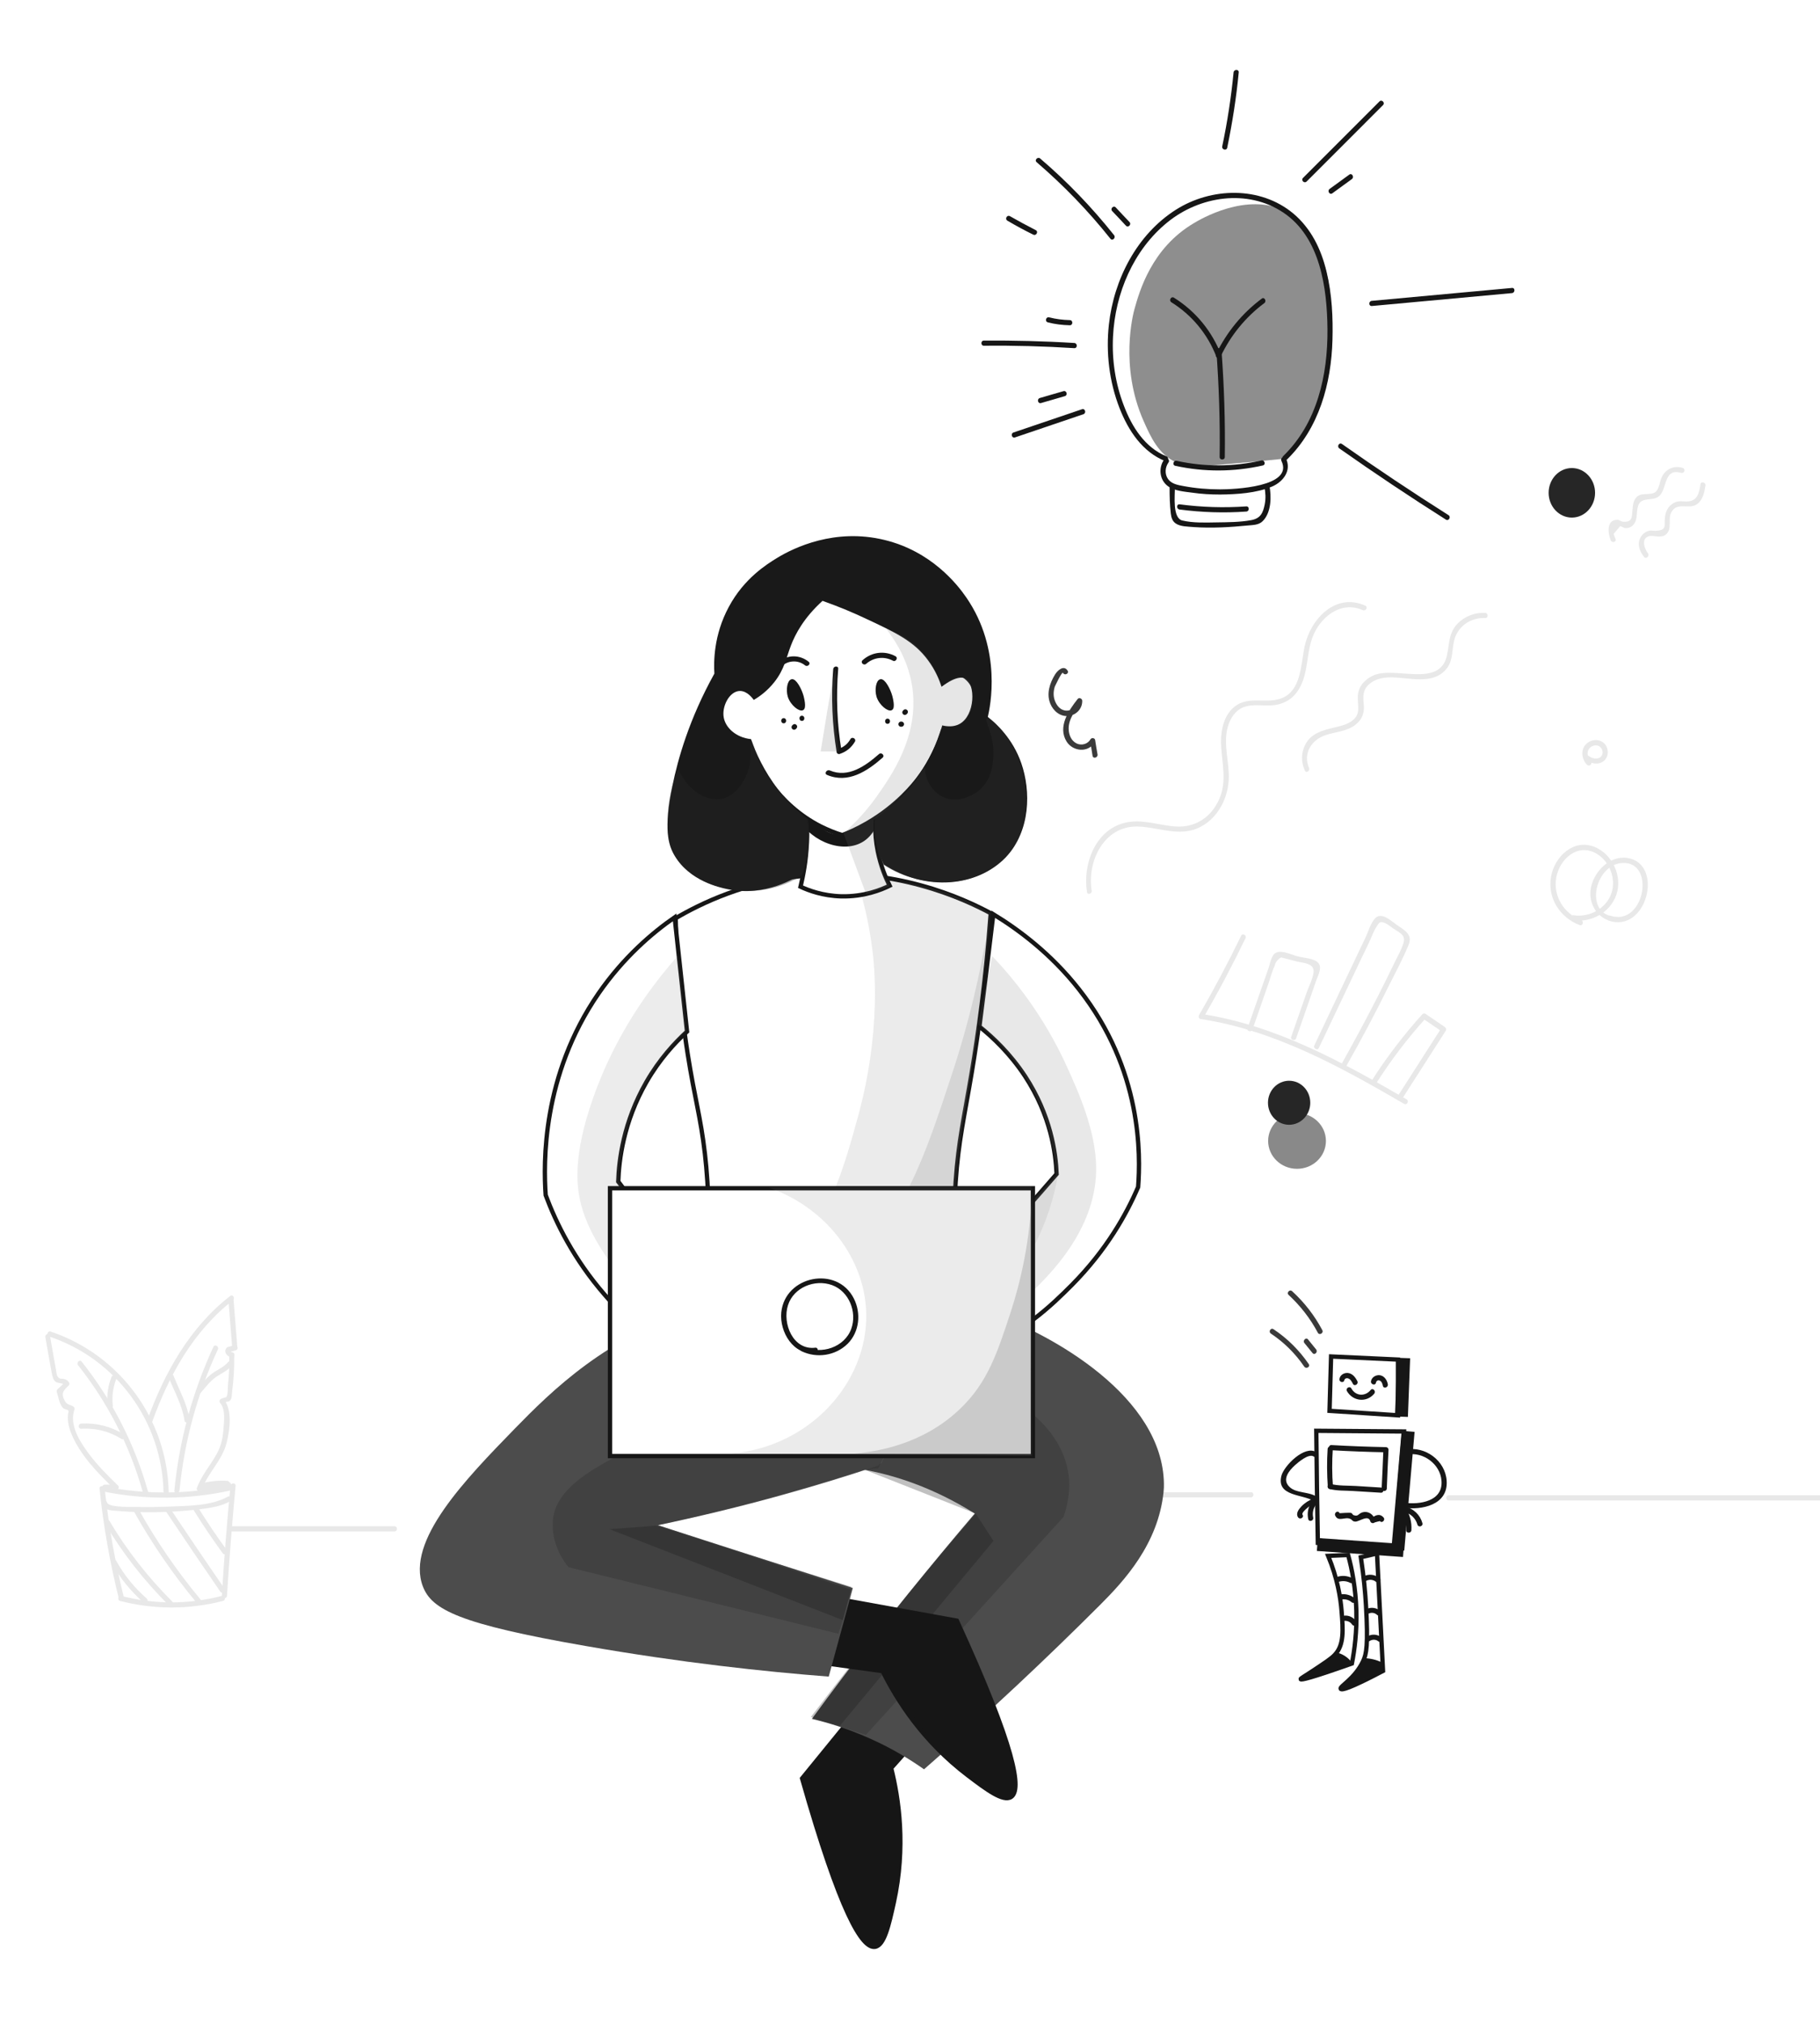 <svg width="842" height="936" viewBox="0 0 842 936" fill="none" xmlns="http://www.w3.org/2000/svg">
<rect x="0" y="0" width="842" height="936" fill="#808080" stroke="none"/>
<g clip-path="url(#clip0)">
<rect width="842" height="936" fill="white"/>
<path d="M552.239 103.299C532.746 114.839 527.176 134.735 524.869 142.932C524.312 144.921 517.788 169.353 529.086 194.82C532.427 202.38 536.008 210.18 544.123 213.92C548.817 216.148 553.034 215.989 569.583 214.557C577.301 213.92 585.655 213.124 594.566 212.169C600.851 204.131 611.672 188.055 614.854 165.454C615.411 161.236 621.935 110.939 594.566 97.569C576.664 88.735 555.103 101.548 552.239 103.299Z" fill="#8E8E8E"/>
<path d="M600.056 540.769C607.438 540.769 613.422 534.996 613.422 527.876C613.422 520.756 607.438 514.984 600.056 514.984C592.674 514.984 586.689 520.756 586.689 527.876C586.689 534.996 592.674 540.769 600.056 540.769Z" fill="#898989"/>
<path d="M596.396 520.395C601.801 520.395 606.182 515.835 606.182 510.209C606.182 504.583 601.801 500.022 596.396 500.022C590.991 500.022 586.61 504.583 586.61 510.209C586.61 515.835 590.991 520.395 596.396 520.395Z" fill="#262626"/>
<path d="M727.196 239.466C733.129 239.466 737.937 234.335 737.937 228.006C737.937 221.677 733.129 216.546 727.196 216.546C721.264 216.546 716.456 221.677 716.456 228.006C716.456 234.335 721.264 239.466 727.196 239.466Z" fill="#262626"/>
<path d="M493.919 310.295C492.169 307.51 489.304 310.136 488.111 312.046C485.645 316.025 484.053 320.96 485.883 325.496C487.236 328.918 490.577 331.783 494.476 331.226C498.056 330.748 500.761 327.804 500.682 324.222C500.682 323.267 499.329 322.551 498.613 323.347C494.396 328.679 489.225 336.24 493.442 343.084C496.386 347.779 503.626 348.416 506.49 343.322C505.774 343.243 505.058 343.163 504.342 343.004C504.74 345.232 505.137 347.461 505.456 349.689C505.694 351.201 508.002 350.565 507.763 349.052C507.365 346.824 506.967 344.596 506.649 342.367C506.49 341.333 504.899 341.253 504.501 342.049C503.228 344.277 500.364 345.073 498.056 343.959C495.51 342.686 494.396 339.821 494.396 337.035C494.396 332.42 497.659 328.361 500.364 324.939C499.648 324.62 499.011 324.382 498.295 324.063C498.375 327.087 495.431 329.316 492.487 328.679C490.259 328.202 488.827 326.292 488.031 324.222C487.236 322.074 487.315 319.925 487.952 317.776C488.031 317.617 491.294 310.534 491.771 311.33C492.646 312.763 494.715 311.569 493.919 310.295Z" fill="#3A3A3A"/>
<path d="M587.962 617.01C594.089 621.068 599.26 626.241 603.397 632.29C604.273 633.563 606.341 632.369 605.466 631.096C601.09 624.729 595.68 619.318 589.235 615.02C587.883 614.065 586.689 616.134 587.962 617.01Z" fill="#3A3A3A"/>
<path d="M603.477 621.387C604.75 622.899 605.943 624.49 607.216 626.003C608.171 627.196 609.842 625.525 608.887 624.331C607.614 622.819 606.421 621.228 605.148 619.715C604.193 618.522 602.522 620.273 603.477 621.387Z" fill="#3A3A3A"/>
<path d="M596.157 599.103C601.647 604.197 606.182 610.006 609.683 616.612C610.399 617.965 612.468 616.771 611.752 615.418C608.171 608.653 603.477 602.605 597.828 597.432C596.714 596.318 595.043 598.069 596.157 599.103Z" fill="#3A3A3A"/>
<path d="M46.062 688.714C47.812 705.984 50.836 723.015 55.052 739.886C55.45 741.398 57.758 740.762 57.36 739.25C53.222 722.617 50.199 705.745 48.449 688.714C48.29 687.202 45.903 687.202 46.062 688.714Z" fill="#E8E8E8"/>
<path d="M55.53 740.682C71.204 744.741 87.514 744.741 103.188 740.682C104.7 740.284 104.063 737.976 102.551 738.374C87.275 742.353 71.442 742.353 56.166 738.374C54.734 737.976 54.098 740.284 55.53 740.682Z" fill="#E8E8E8"/>
<path d="M105.018 738.295C106.052 721.343 107.405 704.392 108.996 687.441C109.155 685.929 106.768 685.929 106.609 687.441C105.018 704.392 103.665 721.343 102.631 738.295C102.551 739.807 104.938 739.807 105.018 738.295Z" fill="#E8E8E8"/>
<path d="M47.414 689.988C67.225 694.046 87.594 693.887 107.405 689.43C108.916 689.112 108.28 686.804 106.768 687.123C87.434 691.42 67.464 691.659 48.051 687.68C46.539 687.361 45.903 689.669 47.414 689.988Z" fill="#E8E8E8"/>
<path d="M47.176 695.718C47.812 698.981 51.95 698.821 54.495 699.06C60.94 699.617 67.464 699.776 73.909 699.617C80.115 699.458 86.321 698.981 92.526 698.264C97.459 697.628 102.233 696.991 106.609 694.524C107.962 693.808 106.768 691.738 105.416 692.455C97.539 696.832 86.639 696.673 77.807 697.071C73.431 697.23 68.976 697.309 64.6 697.23C62.293 697.15 49.961 697.707 49.483 695.081C49.165 693.569 46.937 694.206 47.176 695.718Z" fill="#E8E8E8"/>
<path d="M51.711 723.333C55.53 730.097 60.383 736.066 66.191 741.239C67.305 742.274 69.055 740.602 67.862 739.568C62.133 734.554 57.439 728.745 53.779 722.139C53.063 720.786 50.995 721.98 51.711 723.333Z" fill="#E8E8E8"/>
<path d="M48.608 704.949C56.723 718.638 66.589 731.212 77.887 742.513C79.001 743.627 80.672 741.876 79.558 740.841C68.419 729.7 58.712 717.285 50.676 703.755C49.881 702.482 47.812 703.676 48.608 704.949Z" fill="#E8E8E8"/>
<path d="M61.895 699.219C70.328 714.26 80.115 728.506 91.174 741.796C92.129 742.99 93.799 741.319 92.845 740.125C81.945 726.994 72.238 712.907 63.963 698.025C63.247 696.672 61.179 697.866 61.895 699.219Z" fill="#E8E8E8"/>
<path d="M77.091 699.776C85.286 712.032 93.561 724.208 101.915 736.385C102.79 737.658 104.859 736.464 103.983 735.191C95.629 723.015 87.355 710.838 79.16 698.582C78.285 697.309 76.216 698.503 77.091 699.776Z" fill="#E8E8E8"/>
<path d="M89.821 699.06C93.959 705.745 98.414 712.271 103.029 718.637C103.904 719.831 105.972 718.637 105.097 717.444C100.483 711.077 96.027 704.551 91.89 697.866C91.094 696.593 89.026 697.787 89.821 699.06Z" fill="#E8E8E8"/>
<path d="M21 618.681C21.954 624.172 22.909 629.743 23.943 635.234C24.262 636.746 24.5 638.338 25.773 639.293C26.648 640.009 29.513 639.93 30.07 640.725C30.149 640.248 30.229 639.77 30.229 639.293C29.035 640.487 27.842 641.68 26.569 642.795C26.251 643.113 26.171 643.59 26.251 643.988C26.967 646.137 27.444 649.32 28.876 651.151C29.592 652.106 30.865 651.947 31.422 652.504C31.9 652.981 31.741 652.663 31.502 654.095C31.343 655.289 31.343 656.563 31.502 657.836C31.741 659.746 32.297 661.576 33.014 663.327C37.151 673.355 45.187 681.472 52.904 688.953C54.018 689.988 55.689 688.316 54.575 687.282C49.642 682.507 44.709 677.573 40.651 672.002C36.673 666.51 31.979 659.109 34.446 652.106C34.605 651.708 34.446 651.151 34.127 650.912C32.616 649.718 31.104 650.196 30.07 648.286C28.081 644.705 29.195 643.511 31.741 641.044C32.138 640.725 32.218 640.009 31.9 639.611C31.263 638.656 30.786 638.338 29.752 638.02C29.115 637.781 28.16 638.02 27.524 637.701C26.171 636.985 26.171 635.234 25.932 633.961C24.978 628.708 24.023 623.376 23.148 618.124C22.989 616.532 20.681 617.169 21 618.681Z" fill="#E8E8E8"/>
<path d="M22.75 618.362C53.779 628.708 75.023 657.677 75.659 690.465C75.659 691.977 78.046 691.977 78.046 690.465C77.41 656.642 55.45 626.798 23.387 616.055C21.954 615.577 21.318 617.885 22.75 618.362Z" fill="#E8E8E8"/>
<path d="M70.408 657.836C78.126 636.428 89.503 615.736 107.723 601.65C108.916 600.695 107.723 598.626 106.53 599.581C87.753 614.145 76.057 635.155 68.101 657.199C67.623 658.632 69.931 659.268 70.408 657.836Z" fill="#E8E8E8"/>
<path d="M105.654 601.173C106.211 608.494 106.848 615.816 107.405 623.217C107.564 624.729 109.951 624.729 109.792 623.217C109.235 615.895 108.598 608.574 108.041 601.173C107.962 599.66 105.575 599.66 105.654 601.173Z" fill="#E8E8E8"/>
<path d="M108.439 622.421C107.404 622.66 106.37 622.899 105.415 623.217C103.904 623.615 104.54 625.923 106.052 625.525C107.086 625.286 108.121 625.048 109.075 624.729C110.587 624.331 109.95 622.103 108.439 622.421Z" fill="#E8E8E8"/>
<path d="M104.222 625.366C104.54 626.878 105.813 627.833 107.246 627.992C107.882 628.072 108.439 627.435 108.439 626.798C108.439 626.082 107.882 625.684 107.246 625.605C107.484 625.605 107.246 625.605 107.166 625.605C107.086 625.605 106.927 625.525 107.086 625.605C107.007 625.525 106.927 625.525 106.848 625.445C106.689 625.366 107.007 625.605 106.768 625.366C106.689 625.286 106.689 625.286 106.609 625.207C106.768 625.366 106.609 625.207 106.609 625.127C106.53 625.047 106.53 624.888 106.53 625.048C106.53 624.968 106.45 624.809 106.45 624.729C106.291 624.092 105.575 623.695 105.018 623.933C104.381 624.092 104.063 624.729 104.222 625.366Z" fill="#E8E8E8"/>
<path d="M106.052 627.117C106.132 631.653 105.972 636.11 105.495 640.566C105.336 641.999 105.575 645.341 104.62 646.455C104.54 646.535 103.108 646.774 102.79 647.013C101.597 647.968 103.267 649.639 104.461 648.684C104.859 648.365 105.813 648.684 106.45 647.968C107.405 647.013 107.245 644.784 107.405 643.67C108.121 638.179 108.439 632.608 108.359 627.037C108.439 625.605 106.052 625.605 106.052 627.117Z" fill="#E8E8E8"/>
<path d="M101.835 649.082C104.381 652.106 103.665 657.12 103.427 660.78C103.108 664.998 102.392 668.898 100.324 672.559C97.38 677.97 93.243 682.507 91.094 688.396C90.537 689.828 92.845 690.465 93.402 689.032C96.266 681.313 102.87 675.583 104.859 667.465C106.291 661.656 107.643 652.345 103.506 647.41C102.551 646.296 100.881 647.967 101.835 649.082Z" fill="#E8E8E8"/>
<path d="M83.059 689.51C85.286 666.908 91.254 644.864 100.801 624.331C101.437 622.978 99.369 621.705 98.732 623.137C89.026 644.147 82.899 666.51 80.672 689.59C80.513 691.102 82.899 691.022 83.059 689.51Z" fill="#E8E8E8"/>
<path d="M36.117 631.653C50.04 649.161 60.224 669.296 66.191 690.783C66.589 692.295 68.896 691.659 68.499 690.147C62.372 668.182 51.95 647.808 37.787 629.982C36.833 628.788 35.162 630.459 36.117 631.653Z" fill="#E8E8E8"/>
<path d="M37.628 661.019C44.312 660.621 50.517 662.213 56.166 665.715C57.439 666.51 58.712 664.441 57.36 663.645C51.393 659.985 44.63 658.234 37.628 658.632C36.037 658.711 36.037 661.099 37.628 661.019Z" fill="#E8E8E8"/>
<path d="M52.188 650.355C51.711 645.978 52.268 641.76 53.938 637.622C54.495 636.189 52.188 635.552 51.631 636.985C49.881 641.282 49.324 645.739 49.801 650.355C49.96 651.867 52.347 651.867 52.188 650.355Z" fill="#E8E8E8"/>
<path d="M77.966 637.144C80.592 643.59 84.411 650.435 85.366 657.279C85.604 658.791 87.912 658.154 87.673 656.642C86.639 649.718 82.82 642.874 80.274 636.507C79.717 635.075 77.409 635.712 77.966 637.144Z" fill="#E8E8E8"/>
<path d="M92.606 644.705C94.913 642.078 97.141 638.975 100.085 636.985C102.551 635.314 105.256 634.2 107.166 631.892C108.121 630.698 106.45 629.027 105.495 630.22C103.426 632.688 100.403 633.722 97.937 635.632C95.231 637.701 93.163 640.487 90.935 643.033C89.901 644.227 91.572 645.898 92.606 644.705Z" fill="#E8E8E8"/>
<path d="M93.402 688.714C97.221 687.68 101.119 687.282 105.097 687.52C106.609 687.6 106.609 685.212 105.097 685.133C100.88 684.894 96.823 685.292 92.765 686.406C91.333 686.804 91.89 689.112 93.402 688.714Z" fill="#E8E8E8"/>
<path d="M93.083 689.669C97.539 690.067 101.835 689.51 106.131 688.157C107.564 687.68 106.927 685.372 105.495 685.849C101.437 687.122 97.3 687.6 93.083 687.282C91.572 687.202 91.572 689.59 93.083 689.669Z" fill="#E8E8E8"/>
<path d="M48.449 689.271C49.483 689.271 50.438 689.271 51.472 689.271C52.984 689.271 52.984 686.884 51.472 686.884C50.438 686.884 49.483 686.884 48.449 686.884C46.937 686.884 46.937 689.271 48.449 689.271Z" fill="#E8E8E8"/>
<path d="M106.768 708.53C131.989 708.53 157.29 708.53 182.512 708.53C184.023 708.53 184.023 706.143 182.512 706.143C157.29 706.143 131.989 706.143 106.768 706.143C105.256 706.143 105.256 708.53 106.768 708.53Z" fill="#E8E8E8"/>
<path d="M533.7 692.773C548.738 692.773 563.696 692.773 578.733 692.773C580.245 692.773 580.245 690.385 578.733 690.385C563.696 690.385 548.738 690.385 533.7 690.385C532.189 690.385 532.189 692.773 533.7 692.773Z" fill="#E8E8E8"/>
<path d="M670.23 694.205C735.073 694.205 799.917 694.205 864.76 694.205C883.218 694.205 901.677 694.205 920.136 694.205C921.647 694.205 921.647 691.818 920.136 691.818C855.292 691.818 790.449 691.818 725.605 691.818C707.147 691.818 688.688 691.818 670.23 691.818C668.718 691.818 668.718 694.205 670.23 694.205Z" fill="#E8E8E8"/>
<path d="M574.198 432.933C568.151 445.428 561.627 457.684 554.705 469.701C554.386 470.338 554.625 471.372 555.421 471.452C589.553 476.625 620.105 493.576 649.543 510.686C650.896 511.482 652.089 509.413 650.737 508.617C621.06 491.427 590.349 474.396 555.978 469.144C556.216 469.701 556.455 470.338 556.694 470.895C563.695 458.878 570.14 446.622 576.187 434.127C576.903 432.774 574.914 431.501 574.198 432.933Z" fill="#E8E8E8"/>
<path d="M579.449 476.306C581.836 469.462 584.223 462.538 586.609 455.694C587.644 452.829 588.36 449.646 589.712 446.86C590.031 445.189 591.065 443.916 592.656 442.961C593.611 443.2 594.566 443.438 595.52 443.677C596.953 444.075 598.385 444.393 599.737 444.791C602.999 445.587 608.25 445.587 607.693 449.964C607.296 453.068 605.466 456.41 604.431 459.435C602.045 466.199 599.737 472.964 597.35 479.728C596.873 481.161 599.18 481.797 599.658 480.365C602.761 471.452 605.864 462.459 608.967 453.545C609.683 451.476 611.672 447.975 610.08 445.746C608.33 443.359 603.079 443.2 600.374 442.483C597.748 441.847 593.134 439.459 590.428 440.732C588.121 441.767 587.644 445.746 586.928 447.736C583.666 457.047 580.404 466.438 577.142 475.749C576.664 477.102 578.971 477.739 579.449 476.306Z" fill="#E8E8E8"/>
<path d="M610.16 484.822C615.252 474.078 620.423 463.255 625.515 452.511C628.061 447.099 630.607 441.767 633.233 436.355C634.426 433.888 635.381 430.944 636.893 428.636C638.166 426.646 638.484 426.169 640.712 427.044C641.905 427.522 643.337 428.715 644.372 429.432C645.724 430.387 647.873 431.421 648.827 432.695C650.021 434.207 649.543 435.798 648.827 437.708C647.873 440.255 646.44 442.722 645.247 445.189C642.621 450.601 639.996 456.012 637.211 461.424C631.96 471.69 626.47 481.877 620.821 491.984C620.026 493.337 622.094 494.531 622.89 493.178C629.812 480.922 636.415 468.507 642.621 455.933C645.724 449.725 649.145 443.359 651.771 436.912C653.601 432.217 649.623 430.307 646.122 427.84C643.337 425.93 638.961 421.553 635.938 425.134C634.029 427.362 632.994 431.103 631.721 433.809C630.13 437.072 628.618 440.335 627.027 443.677C620.662 457.047 614.297 470.417 608.012 483.787C607.455 484.981 609.523 486.254 610.16 484.822Z" fill="#E8E8E8"/>
<path d="M636.575 501.375C643.417 490.631 651.135 480.445 659.648 471.054C659.17 471.133 658.693 471.213 658.216 471.213C661.239 473.282 664.183 475.272 667.206 477.341C667.047 476.784 666.888 476.227 666.808 475.67C660.046 486.254 653.283 496.759 646.52 507.344C645.724 508.617 647.713 509.811 648.589 508.537C655.351 497.953 662.114 487.448 668.877 476.863C669.275 476.306 668.957 475.59 668.479 475.192C665.456 473.123 662.512 471.133 659.489 469.064C659.091 468.746 658.375 468.905 658.057 469.223C649.384 478.853 641.508 489.119 634.586 500.022C633.71 501.534 635.779 502.728 636.575 501.375Z" fill="#E8E8E8"/>
<path d="M731.493 425.691C723.537 422.667 718.524 414.709 719.956 406.193C721.388 397.519 729.902 389.799 738.654 394.972C744.7 398.553 747.803 406.671 745.496 413.276C743.109 420.359 735.312 424.577 728.072 423.463C726.56 423.224 725.924 425.532 727.435 425.771C735.948 427.044 744.939 422.349 747.803 413.913C750.668 405.477 746.053 395.29 737.778 391.868C728.072 387.889 719.24 396.245 717.569 405.557C715.819 415.425 721.627 424.497 730.777 427.999C732.289 428.556 732.925 426.248 731.493 425.691Z" fill="#E8E8E8"/>
<path d="M747.803 424.179C731.97 423.702 737.937 398.315 751.94 399.27C765.943 400.304 760.215 428.875 744.859 423.622C743.427 423.145 742.791 425.452 744.223 425.93C761.965 431.978 769.921 399.667 752.975 396.962C744.7 395.609 737.221 403.408 735.948 411.127C734.675 418.767 739.847 426.248 747.803 426.487C749.315 426.646 749.315 424.259 747.803 424.179Z" fill="#E8E8E8"/>
<path d="M735.948 352.156C734.596 350.724 733.959 348.416 734.994 346.665C736.028 344.994 738.574 344.198 740.165 345.471C741.597 346.585 741.915 348.973 740.563 350.167C738.972 351.599 736.426 350.883 734.914 349.689C733.721 348.734 732.05 350.405 733.243 351.36C735.71 353.27 739.529 354.225 742.154 351.918C744.541 349.769 744.302 345.79 741.916 343.72C739.449 341.572 735.55 342.208 733.482 344.596C731.175 347.302 731.811 351.36 734.198 353.828C735.312 354.942 736.983 353.27 735.948 352.156Z" fill="#E8E8E8"/>
<path d="M505.058 412.083C502.83 398.553 510.707 382.239 525.983 382.398C533.78 382.478 541.338 385.661 549.215 384.547C554.784 383.751 559.558 380.568 562.9 376.19C566.242 371.813 568.151 366.322 568.469 360.831C568.867 352.713 565.764 344.437 567.992 336.399C569.106 332.34 571.493 328.6 575.55 327.088C579.449 325.735 583.666 326.53 587.723 326.371C593.611 326.133 598.226 323.586 601.169 318.413C605.307 311.171 604.352 302.496 607.216 294.856C610.637 285.625 620.264 277.746 630.448 282.282C631.801 282.919 633.074 280.85 631.642 280.213C617.798 274.005 606.261 286.5 603.556 299.074C601.806 307.271 602.124 320.005 592.338 323.268C585.496 325.575 577.778 321.994 571.493 326.69C566.321 330.51 564.809 337.513 564.889 343.641C565.128 352.634 567.912 361.388 563.934 369.983C560.274 378.1 553.034 382.955 544.044 382.398C536.087 381.92 528.211 378.658 520.175 380.727C506.57 384.149 500.762 400.225 502.91 412.799C503.069 414.152 505.376 413.515 505.058 412.083Z" fill="#E8E8E8"/>
<path d="M605.625 355.34C602.681 348.655 606.739 342.288 613.183 340.139C617.878 338.547 623.049 338.468 627.107 335.285C630.289 332.817 631.324 329.714 630.926 325.735C630.528 321.994 630.528 319.05 633.472 316.503C635.938 314.354 639.2 313.558 642.383 313.399C651.135 313.081 663.149 317.537 669.514 309.022C672.458 305.043 671.582 300.109 672.935 295.652C674.765 289.445 680.732 285.625 687.097 285.943C688.609 286.022 688.609 283.635 687.097 283.555C682.244 283.317 677.549 285.147 674.208 288.649C670.071 293.026 670.628 297.96 669.355 303.451C665.933 318.492 645.008 307.908 635.143 312.603C631.483 314.354 628.539 317.458 628.221 321.596C627.823 326.451 630.051 330.43 625.118 333.772C622.492 335.523 619.469 336.08 616.445 336.797C611.433 337.99 606.5 339.502 603.954 344.357C601.885 348.177 601.885 352.554 603.636 356.454C604.193 357.966 606.182 356.692 605.625 355.34Z" fill="#E8E8E8"/>
<path d="M747.405 249.335C747.087 248.618 746.769 247.822 746.53 247.027C747.564 245.833 748.519 244.639 749.553 243.445C749.872 243.366 751.304 244.321 751.781 244.321C752.975 244.48 754.009 244.162 754.964 243.445C757.907 241.137 756.873 237.477 757.748 234.373C759.18 229.041 765.466 232.702 768.33 228.722C771.194 224.823 770.16 216.546 777.798 218.775C779.31 219.172 779.946 216.865 778.435 216.467C774.059 215.193 770.08 217.262 768.489 221.48C768.012 222.674 767.853 224.027 767.375 225.221C766.341 228.006 765.227 228.404 762.204 228.563C759.976 228.722 758.226 228.563 756.714 230.473C755.441 232.145 755.441 234.293 755.202 236.283C754.964 239.227 755.202 241.695 750.826 241.376C749.951 241.297 749.235 240.501 748.28 240.501C743.029 240.421 743.904 246.867 745.177 249.971C745.655 251.404 748.042 250.767 747.405 249.335Z" fill="#E8E8E8"/>
<path d="M762.363 255.94C761.09 254.269 758.942 249.414 762.681 248.141C764.034 247.663 765.784 248.22 767.217 248.22C768.49 248.22 769.603 248.22 770.638 247.345C773.82 244.798 771.513 240.262 773.184 237.079C775.889 231.906 781.299 235.965 785.118 233.259C787.823 231.349 788.539 227.688 789.017 224.664C789.255 223.152 786.948 222.515 786.709 224.027C786.152 227.608 785.516 231.587 781.06 231.985C778.753 232.224 777.003 231.428 774.854 232.463C771.354 234.134 770.24 237.238 770.16 240.819C770.081 243.843 770.797 245.355 765.705 245.594C765.068 245.594 764.432 245.435 763.795 245.435C761.965 245.594 760.374 246.549 759.34 248.061C757.112 251.245 758.385 254.905 760.613 257.691C761.647 258.885 763.318 257.134 762.363 255.94Z" fill="#E8E8E8"/>
<path d="M615.809 627.594C615.57 635.95 615.331 644.307 615.093 652.743C625.675 653.459 636.177 654.096 646.759 654.812C646.759 646.217 646.759 637.622 646.759 629.027C636.416 628.549 626.152 628.072 615.809 627.594Z" fill="white" stroke="#161616" stroke-width="2" stroke-miterlimit="10"/>
<path d="M629.573 720.468C631.005 729.7 631.642 737.34 631.96 742.831C632.995 761.056 632.199 765.273 630.608 768.616C626.709 776.813 619.628 780.235 620.265 781.349C620.742 782.065 624.243 781.27 639.837 773.073C638.882 754.928 638.007 736.862 637.052 718.717C634.586 719.354 632.119 719.911 629.573 720.468Z" fill="white" stroke="#161616" stroke-width="2" stroke-miterlimit="10"/>
<path d="M608.967 661.974C622.492 662.054 636.018 662.213 649.543 662.293C648.032 680.438 646.6 698.503 645.088 716.648C633.313 715.693 621.458 714.818 609.683 713.863C609.364 696.593 609.126 679.323 608.967 661.974Z" fill="white" stroke="#161616" stroke-width="2" stroke-miterlimit="10"/>
<path d="M614.456 719.831C618.753 730.257 620.185 739.25 620.662 745.298C621.378 754.211 621.856 761.055 617.559 765.592C615.968 767.342 613.343 769.014 608.251 772.436C603.716 775.46 601.567 776.574 601.726 776.892C601.965 777.37 606.341 776.415 625.436 769.65C626.709 763.204 627.743 754.928 627.505 745.218C627.186 734.873 625.516 726.039 623.686 719.433C620.662 719.593 617.559 719.672 614.456 719.831Z" fill="white" stroke="#161616" stroke-width="2" stroke-miterlimit="10"/>
<path d="M621.378 782.066C623.765 780.076 625.993 777.927 628.141 775.619C630.608 772.913 634.268 768.775 638.087 772.356C638.166 771.72 638.246 771.083 638.325 770.446C632.676 773.232 627.107 776.017 621.458 778.723C620.344 779.28 620.901 780.951 622.094 780.951C627.425 781.031 630.767 771.72 636.257 773.471C637.689 773.948 638.325 771.64 636.893 771.163C634.506 770.446 632.676 771.083 630.687 772.516C628.38 774.187 625.118 778.564 622.174 778.564C622.413 779.28 622.572 780.076 622.811 780.792C628.459 778.007 634.029 775.221 639.678 772.516C640.394 772.197 640.473 771.163 639.916 770.606C637.768 768.616 633.949 767.9 631.244 769.173C629.255 770.049 627.982 772.356 626.55 773.869C624.402 776.176 622.174 778.246 619.787 780.315C618.514 781.349 620.185 783.1 621.378 782.066Z" fill="#161616"/>
<path d="M631.165 769.65C633.551 769.73 635.859 770.208 638.086 771.163C639.439 771.799 640.712 769.73 639.28 769.093C636.654 767.9 634.029 767.263 631.165 767.183C629.653 767.263 629.653 769.65 631.165 769.65Z" fill="#161616"/>
<path d="M618.116 766.865C619.946 767.343 621.538 768.298 622.81 769.73C623.845 770.844 625.516 769.173 624.481 768.059C622.89 766.388 620.901 765.194 618.673 764.637C617.321 764.159 616.684 766.467 618.116 766.865Z" fill="#161616"/>
<path d="M605.227 776.495C607.694 774.664 610.239 772.993 612.865 771.401C614.058 770.685 615.331 769.73 616.604 769.332C618.594 768.616 619.787 769.093 621.617 769.889C621.617 769.173 621.617 768.536 621.617 767.82C619.071 768.934 616.207 768.855 613.581 769.969C611.035 771.003 608.648 773.55 606.023 774.028C606.341 774.744 606.659 775.46 606.977 776.176C611.672 773.868 616.923 773.471 621.617 771.163C622.969 770.446 621.776 768.457 620.423 769.093C615.729 771.401 610.478 771.799 605.784 774.107C604.511 774.744 605.466 776.495 606.739 776.256C609.603 775.778 611.91 773.152 614.615 772.118C617.321 771.083 620.264 771.003 622.89 769.889C623.686 769.571 623.686 768.138 622.89 767.82C619.867 766.467 618.514 765.671 615.491 767.263C611.513 769.332 607.773 771.799 604.193 774.426C602.761 775.301 603.954 777.37 605.227 776.495Z" fill="#161616"/>
<path d="M618.832 732.008C620.822 731.291 622.811 731.371 624.641 732.326C625.993 733.042 627.187 730.973 625.834 730.257C623.447 728.983 620.742 728.745 618.196 729.7C616.764 730.257 617.4 732.565 618.832 732.008Z" fill="#161616"/>
<path d="M620.821 739.966C622.492 739.807 624.083 740.205 625.356 741.319C626.55 742.274 628.221 740.603 627.027 739.648C625.277 738.215 623.129 737.419 620.821 737.578C619.31 737.658 619.31 740.046 620.821 739.966Z" fill="#161616"/>
<path d="M621.697 749.914C623.208 749.755 624.641 750.312 625.516 751.585C626.311 752.858 628.38 751.665 627.584 750.391C626.391 748.402 624.084 747.208 621.776 747.526C621.14 747.606 620.583 748.004 620.583 748.72C620.503 749.277 621.06 749.993 621.697 749.914Z" fill="#161616"/>
<path d="M631.96 731.45C633.392 730.655 635.222 730.734 636.575 731.848C637.768 732.803 639.439 731.132 638.246 730.177C636.098 728.426 633.233 728.028 630.767 729.381C629.414 730.177 630.608 732.246 631.96 731.45Z" fill="#161616"/>
<path d="M633.313 746.492C634.586 745.935 636.018 746.173 637.052 747.128C638.166 748.163 639.917 746.492 638.723 745.457C636.893 743.786 634.347 743.388 632.04 744.502C630.687 745.059 631.96 747.128 633.313 746.492Z" fill="#161616"/>
<path d="M633.631 759.225C634.904 758.429 636.495 758.429 637.689 759.384C638.882 760.339 640.553 758.668 639.359 757.713C637.37 756.042 634.586 755.803 632.437 757.235C631.164 758.031 632.358 760.1 633.631 759.225Z" fill="#161616"/>
<path d="M651.453 662.213C649.862 680.517 648.27 698.821 646.679 717.125" stroke="#161616" stroke-width="6" stroke-miterlimit="10"/>
<path d="M609.444 714.579C622.731 715.534 636.018 716.409 649.305 717.364" stroke="#161616" stroke-width="6" stroke-miterlimit="10"/>
<path d="M649.384 628.311C649.066 637.383 648.668 646.376 648.35 655.448" stroke="#161616" stroke-width="6" stroke-miterlimit="10"/>
<path d="M651.055 672.957C658.454 671.604 666.331 677.413 666.888 685.053C667.684 694.603 656.784 696.275 649.623 695.24C648.111 695.001 647.475 697.309 648.986 697.548C657.738 698.821 670.07 696.354 669.275 685.053C668.638 675.742 659.33 668.978 650.419 670.649C648.907 670.888 649.543 673.195 651.055 672.957Z" fill="#161616"/>
<path d="M649.305 699.458C652.408 700.095 654.874 702.323 655.749 705.347C656.147 706.859 658.454 706.222 658.057 704.71C657.022 700.89 653.919 697.866 650.021 697.15C648.43 696.911 647.793 699.14 649.305 699.458Z" fill="#161616"/>
<path d="M648.111 698.662C650.021 701.448 650.896 704.551 650.578 707.973C650.498 709.486 652.885 709.486 652.965 707.973C653.203 704.233 652.249 700.572 650.1 697.468C649.305 696.195 647.236 697.389 648.111 698.662Z" fill="#161616"/>
<path d="M608.887 671.843C603.636 668.5 594.009 678.13 592.815 682.825C590.429 692.375 602.681 691.261 607.773 694.444C609.046 695.24 610.24 693.171 608.967 692.375C605.307 690.067 599.896 690.943 596.714 688.078C592.815 684.576 596.396 680.358 599.101 677.891C600.533 676.618 605.386 672.4 607.694 673.832C608.967 674.787 610.24 672.718 608.887 671.843Z" fill="#161616"/>
<path d="M607.614 693.33C605.545 694.126 603.636 695.32 602.045 696.991C600.851 698.264 599.339 700.254 600.533 702.005C601.408 703.278 603.477 702.084 602.602 700.811C602.045 700.015 604.113 698.264 604.67 697.787C605.704 696.832 606.898 696.115 608.25 695.638C609.683 695.081 609.126 692.773 607.614 693.33Z" fill="#161616"/>
<path d="M606.659 695.001C605.148 697.389 604.67 700.095 605.227 702.801C605.545 704.313 607.853 703.676 607.534 702.164C607.057 700.015 607.534 698.026 608.728 696.195C609.603 694.922 607.534 693.728 606.659 695.001Z" fill="#161616"/>
<path d="M614.218 670.33C613.82 676.14 613.9 682.029 614.297 687.839C614.457 689.351 616.843 689.351 616.684 687.839C616.207 682.029 616.207 676.14 616.605 670.33C616.764 668.818 614.377 668.818 614.218 670.33Z" fill="#161616"/>
<path d="M615.968 670.967C624.402 671.445 632.756 671.763 641.189 671.922C640.792 671.524 640.394 671.126 639.996 670.728C639.757 676.697 639.519 682.745 639.2 688.714C639.121 690.226 641.508 690.226 641.587 688.714C641.826 682.745 642.065 676.697 642.383 670.728C642.383 670.092 641.826 669.535 641.189 669.535C632.756 669.375 624.402 669.057 615.968 668.58C614.457 668.5 614.457 670.887 615.968 670.967Z" fill="#161616"/>
<path d="M615.013 688.873C618.514 689.828 622.413 689.59 625.913 689.828C630.21 690.067 634.586 690.385 638.882 690.624C640.394 690.704 640.394 688.316 638.882 688.237C635.063 687.998 631.244 687.759 627.425 687.52C623.606 687.282 619.31 687.52 615.57 686.565C614.218 686.168 613.581 688.475 615.013 688.873Z" fill="#161616"/>
<path d="M617.719 701.209C619.151 704.313 622.254 701.607 624.64 702.721C625.754 703.198 625.516 703.915 627.027 703.994C628.778 704.074 633.074 700.572 633.949 703.835C634.188 704.711 635.302 704.949 635.938 704.392C636.734 704.153 637.609 703.915 638.405 703.756C639.359 704.949 641.11 703.198 640.076 702.084C638.246 699.936 635.938 701.129 634.188 702.721C634.824 702.88 635.54 703.039 636.177 703.278C635.461 700.493 632.517 698.662 629.732 699.936C628.38 700.572 628.221 701.766 626.152 700.97C625.754 700.811 625.595 700.174 625.197 700.015C624.322 699.697 619.708 700.174 619.708 700.095C619.151 698.583 617.082 699.776 617.719 701.209Z" fill="#161616"/>
<path d="M621.935 638.577C622.094 637.701 623.129 637.463 623.845 637.781C624.879 638.179 625.436 639.373 625.913 640.248C626.55 641.601 628.618 640.407 627.982 639.054C627.107 637.303 625.754 635.473 623.606 635.234C621.856 635.075 620.026 636.11 619.708 637.86C619.31 639.452 621.617 640.089 621.935 638.577Z" fill="#161616"/>
<path d="M636.575 639.691C636.734 638.895 637.45 638.418 638.246 638.736C639.2 639.054 639.598 640.248 639.757 641.123C639.996 642.635 642.303 641.999 642.065 640.487C641.746 638.577 640.473 636.587 638.405 636.269C636.575 636.03 634.586 637.144 634.268 639.054C634.029 640.566 636.336 641.203 636.575 639.691Z" fill="#161616"/>
<path d="M623.129 643.591C625.834 648.366 632.278 649.082 635.779 644.784C636.734 643.591 635.063 641.919 634.108 643.113C631.562 646.217 627.186 645.978 625.197 642.397C624.481 641.044 622.413 642.238 623.129 643.591Z" fill="#161616"/>
<path d="M539.668 211.135C529.643 207.076 523.596 197.367 519.936 187.658C516.038 177.55 514.367 166.568 514.924 155.745C515.879 135.769 524.392 115.555 540.145 102.822C555.023 90.725 577.062 87.303 593.611 98.285C610.876 109.745 613.979 133.382 614.138 152.402C614.297 173.571 609.365 195.775 593.691 210.975C592.577 212.01 594.248 213.761 595.362 212.647C610.24 198.163 615.889 177.471 616.446 157.257C617.003 137.44 614.616 112.372 598.305 98.763C583.029 86.03 560.354 86.666 544.044 97.012C525.983 108.472 515.322 129.243 513.014 150.174C511.582 163.146 513.173 176.595 517.947 188.851C522.005 199.197 528.449 209.065 539.111 213.363C540.463 214 541.02 211.692 539.668 211.135Z" fill="#161616"/>
<path d="M538.554 212.647C535.849 216.467 536.406 222.117 540.384 224.982C543.407 227.131 547.863 227.449 551.443 227.927C555.739 228.563 560.115 228.802 564.491 228.802C572.288 228.722 581.199 228.165 588.44 225.141C593.691 222.913 597.669 217.66 594.884 212.01C594.248 210.657 592.179 211.851 592.815 213.204C598.783 225.38 570.538 226.415 564.412 226.415C558.763 226.415 553.114 225.937 547.624 224.902C544.998 224.425 542.055 223.947 540.384 221.64C538.713 219.252 539.031 216.148 540.622 213.92C541.498 212.567 539.429 211.373 538.554 212.647Z" fill="#161616"/>
<path d="M541.1 225.539C541.1 229.518 541.179 233.577 541.657 237.556C541.895 239.387 542.293 240.978 543.805 242.093C545.953 243.684 549.533 243.605 552.079 243.843C556.376 244.162 560.752 244.162 565.048 244.003C569.106 243.843 573.164 243.525 577.221 243.127C579.608 242.888 582.313 242.968 584.143 241.138C588.201 237.158 588.28 229.598 587.246 224.584C586.928 223.072 584.621 223.709 584.939 225.221C585.496 227.927 585.655 230.633 585.098 233.418C584.302 237.318 583.188 239.864 578.812 240.66C573.72 241.615 567.992 241.615 562.82 241.695C557.728 241.774 552 242.013 546.987 240.819C542.373 239.705 543.566 229.359 543.566 225.539C543.487 224.027 541.1 224.027 541.1 225.539Z" fill="#161616"/>
<path d="M541.896 139.828C551.443 145.797 558.683 154.551 562.741 165.056C563.298 166.488 565.605 165.852 565.048 164.419C560.752 153.278 553.193 144.046 543.169 137.759C541.816 136.883 540.623 138.952 541.896 139.828Z" fill="#161616"/>
<path d="M564.65 165.056C569.344 155.187 576.187 146.752 584.939 140.226C586.132 139.35 584.939 137.202 583.745 138.157C574.675 144.921 567.514 153.675 562.582 163.862C561.945 165.215 564.014 166.409 564.65 165.056Z" fill="#161616"/>
<path d="M562.741 162.27C563.934 178.665 564.491 195.059 564.252 211.453C564.252 212.965 566.639 212.965 566.639 211.453C566.878 195.059 566.321 178.585 565.128 162.27C564.969 160.679 562.582 160.679 562.741 162.27Z" fill="#161616"/>
<path d="M469.573 202.38C480.155 198.799 490.657 195.218 501.239 191.637C502.671 191.159 502.035 188.851 500.603 189.329C490.021 192.91 479.518 196.491 468.937 200.072C467.425 200.55 468.061 202.858 469.573 202.38Z" fill="#161616"/>
<path d="M481.667 186.464C485.327 185.429 488.987 184.315 492.646 183.28C494.079 182.882 493.522 180.575 492.01 180.972C488.35 182.007 484.69 183.121 481.03 184.156C479.598 184.633 480.155 186.941 481.667 186.464Z" fill="#161616"/>
<path d="M455.172 159.963C469.175 159.803 483.099 160.201 497.022 161.077C498.534 161.156 498.534 158.769 497.022 158.689C483.099 157.814 469.096 157.495 455.172 157.575C453.661 157.575 453.661 159.963 455.172 159.963Z" fill="#161616"/>
<path d="M484.77 149.139C488.111 150.015 491.532 150.412 494.954 150.492C496.465 150.492 496.465 148.105 494.954 148.105C491.692 148.025 488.509 147.627 485.406 146.831C483.894 146.433 483.258 148.741 484.77 149.139Z" fill="#161616"/>
<path d="M479.598 75.047C492.089 85.791 503.467 97.569 513.73 110.462C514.685 111.655 516.356 109.984 515.401 108.79C505.137 95.898 493.76 84.04 481.269 73.376C480.155 72.341 478.404 74.013 479.598 75.047Z" fill="#161616"/>
<path d="M514.526 97.649C516.674 99.877 518.743 102.105 520.891 104.413C521.925 105.527 523.596 103.856 522.562 102.742C520.414 100.514 518.345 98.285 516.197 95.977C515.163 94.863 513.492 96.534 514.526 97.649Z" fill="#161616"/>
<path d="M466.073 102.105C469.971 104.413 473.949 106.562 478.007 108.552C479.359 109.268 480.553 107.199 479.2 106.482C475.143 104.413 471.165 102.265 467.266 100.036C465.913 99.24 464.72 101.31 466.073 102.105Z" fill="#161616"/>
<path d="M604.511 83.96C616.287 72.182 628.062 60.404 639.837 48.625C640.951 47.511 639.201 45.84 638.166 46.954C626.391 58.732 614.616 70.511 602.84 82.289C601.727 83.403 603.397 85.075 604.511 83.96Z" fill="#161616"/>
<path d="M616.366 89.452C619.389 87.223 622.413 85.075 625.436 82.846C626.63 81.971 625.516 79.902 624.243 80.777C621.219 83.005 618.196 85.154 615.173 87.382C613.9 88.258 615.093 90.327 616.366 89.452Z" fill="#161616"/>
<path d="M567.753 68.362C570.14 56.822 571.97 45.203 573.084 33.505C573.243 31.992 570.856 31.992 570.697 33.505C569.583 44.965 567.833 56.425 565.446 67.725C565.128 69.237 567.435 69.874 567.753 68.362Z" fill="#161616"/>
<path d="M634.665 141.579C656.306 139.589 677.868 137.6 699.509 135.61C701.02 135.451 701.02 133.063 699.509 133.222C677.868 135.212 656.306 137.202 634.665 139.191C633.154 139.271 633.074 141.658 634.665 141.579Z" fill="#161616"/>
<path d="M543.725 215.512C557.172 218.456 570.856 218.377 584.223 215.352C585.734 215.034 585.098 212.726 583.586 213.045C570.618 215.989 557.331 216.069 544.362 213.204C542.85 212.885 542.214 215.193 543.725 215.512Z" fill="#161616"/>
<path d="M545.714 235.726C555.978 237.079 566.241 237.397 576.585 236.681C578.096 236.601 578.096 234.214 576.585 234.293C566.241 235.01 555.978 234.691 545.714 233.338C544.203 233.179 544.203 235.567 545.714 235.726Z" fill="#161616"/>
<path d="M619.628 207.474C635.779 218.854 652.249 229.837 668.957 240.421C670.23 241.217 671.423 239.148 670.15 238.352C653.442 227.767 636.973 216.785 620.821 205.405C619.548 204.529 618.355 206.598 619.628 207.474Z" fill="#161616"/>
<path d="M416.346 767.263C401.229 785.806 386.192 804.269 371.075 822.812C388.817 885.205 398.842 901.6 404.809 900.724C409.106 900.088 411.174 890.776 413.482 880.351C419.21 854.327 415.789 831.964 412.288 818.037C421.836 807.373 431.304 796.629 440.851 785.965C432.656 779.758 424.541 773.55 416.346 767.263Z" fill="#161616" stroke="#161616" stroke-width="2" stroke-miterlimit="10"/>
<path d="M360.572 671.763C370.04 679.085 379.111 676.458 397.887 679.642C413.879 682.348 431.86 688.316 450.955 700.254C430.587 724.129 410.219 749.357 390.011 775.938C385.157 782.384 380.304 788.83 375.61 795.276C383.407 797.107 392.795 799.972 402.979 804.588C412.925 809.044 421.04 814.058 427.485 818.594C457.798 792.173 484.849 766.626 508.957 742.513C520.095 731.371 535.849 714.34 538.315 690.226C538.474 688.873 538.474 687.68 538.474 686.486C537.917 646.455 487.554 617.487 456.923 606.823C423.427 595.204 365.824 588.917 349.752 616.691C340.284 633.085 345.853 660.383 360.572 671.763Z" fill="#4C4C4C"/>
<path opacity="0.29" d="M419.369 631.733C418.812 639.293 417.46 648.286 414.675 658.234C412.686 665.317 410.299 671.604 407.912 676.936C405.287 677.97 402.741 679.005 400.115 680.04C417.221 686.804 434.406 693.569 451.512 700.333C438.782 714.897 425.973 730.177 413.084 746.094C399.797 762.488 387.146 778.564 375.132 794.401C383.646 797.186 392.079 799.972 400.592 802.678C431.065 769.093 461.537 735.43 492.01 701.845C495.192 692.693 495.033 685.531 494.078 680.517C489.702 656.005 459.707 636.03 419.369 631.733Z" fill="#282828"/>
<path opacity="0.24" d="M451.353 700.174C454.138 704.392 456.843 708.69 459.628 712.908C435.918 741.478 412.209 769.969 388.499 798.539C384.282 797.425 379.986 796.231 375.769 795.117C390.965 774.266 407.355 752.858 425.098 731.291C433.929 720.548 442.681 710.202 451.353 700.174Z" fill="#111111"/>
<path d="M372.189 737.021C395.66 741.319 419.21 745.537 442.681 749.834C469.812 809.044 472.835 828.144 467.743 831.407C464.083 833.715 456.445 827.985 447.932 821.539C426.609 805.383 414.755 786.124 408.31 773.152C394.148 771.242 379.986 769.253 365.824 767.343C367.892 757.235 370.041 747.128 372.189 737.021Z" fill="#161616" stroke="#161616" stroke-width="2" stroke-miterlimit="10"/>
<path d="M323.815 605.152C281.01 617.726 254.914 643.829 238.126 661.019C215.451 684.337 187.604 712.908 195.64 733.997C199.777 744.741 212.348 751.346 270.906 761.533C315.142 769.253 353.492 773.391 383.407 775.699C387.146 762.011 390.886 748.402 394.546 734.713C364.471 725.004 334.476 715.375 304.401 705.665C322.86 701.766 342.273 697.15 362.482 691.5C377.838 687.202 392.477 682.745 406.401 678.05C419.29 652.026 422.074 623.933 408.628 608.017C389.852 585.733 347.763 598.069 323.815 605.152Z" fill="#4C4C4C"/>
<path opacity="0.29" d="M419.051 632.688C418.653 640.566 417.301 650.673 413.641 661.815C411.413 668.58 408.867 674.469 406.321 679.323C404.173 679.482 402.025 679.721 399.876 679.88C381.736 685.849 362.402 691.5 341.955 696.752C328.748 700.174 315.858 703.119 303.367 705.825C333.521 715.295 363.675 724.686 393.83 734.156C393.193 737.419 392.398 740.841 391.443 744.422C390.329 748.561 389.056 752.381 387.862 755.882C346.251 745.616 304.64 735.35 263.029 725.084C261.119 722.776 254.834 714.42 255.789 703.357C256.823 691.34 268.28 682.825 282.92 675.026C325.247 652.583 396.217 637.383 419.051 632.688Z" fill="#282828"/>
<path opacity="0.24" d="M281.965 707.496C289.523 706.939 297.161 706.382 304.72 705.745C334.396 715.613 364.073 725.561 393.75 735.43C392.477 740.125 391.204 744.9 389.931 749.595C353.969 735.509 317.927 721.503 281.965 707.496Z" fill="#111111"/>
<path d="M312.596 424.816C324.371 417.892 344.819 408.024 372.029 405.159C413.72 400.782 445.704 415.743 458.355 422.508C456.047 453.784 452.467 478.773 449.603 495.963C446.182 516.496 443.397 527.876 442.124 546.738C440.533 570.374 442.522 589.792 444.352 602.525C430.508 606.823 409.583 611.518 383.805 610.961C358.981 610.404 338.931 604.993 325.485 600.297C329.066 571.806 327.872 549.205 326.122 533.845C324.133 516.735 321.428 508.378 318.166 487.687C313.949 460.947 312.835 439.061 312.596 424.816Z" fill="white" stroke="#161616" stroke-width="2" stroke-miterlimit="10"/>
<path opacity="0.14" d="M398.683 414.629C400.354 420.678 402.263 429.034 403.536 439.061C404.411 445.826 407.992 476.466 396.853 516.894C390.011 541.803 382.77 568.145 359.061 589.792C351.423 596.795 344.024 601.491 338.613 604.436C350.627 607.539 366.301 610.484 384.839 610.643C409.106 610.882 429.155 606.505 443.079 602.207C442.283 596.238 441.249 587.245 440.851 576.422C440.533 566.952 440.533 551.831 447.057 509.254C452.228 475.749 455.888 461.345 457.718 431.023C457.957 427.522 458.037 424.577 458.196 422.588C452.388 419.166 444.829 415.425 435.52 412.401C426.928 409.616 419.21 408.183 412.845 407.546C408.23 409.854 403.457 412.242 398.683 414.629Z" fill="#6D6C6C"/>
<path opacity="0.17" d="M455.888 435.56C451.433 460.787 445.545 481.161 440.931 495.327C427.405 536.71 417.937 564.564 392.397 584.938C376.564 597.591 360.095 602.923 349.513 605.47C360.254 608.494 375.451 611.439 393.83 611.041C414.993 610.563 432.099 605.788 443.317 601.73C441.806 592.02 440.055 577.457 440.533 559.71C441.09 536.71 444.829 522.862 448.966 497.635C451.274 482.832 454.217 461.663 455.888 435.56Z" fill="#6D6C6C"/>
<path d="M312.119 424.418C301.776 431.58 288.489 442.881 276.873 459.673C250.697 497.714 251.413 538.063 252.447 552.945C257.221 565.758 265.416 582.55 279.737 599.024C288.091 608.653 300.344 622.501 321.269 631.414C328.27 634.438 334.396 636.11 338.852 637.065C342.671 633.642 346.41 630.22 350.229 626.798C337.977 612.473 325.645 597.432 313.312 581.913C303.844 570.055 294.774 558.277 286.022 546.658C286.341 536.869 288.409 519.122 299.071 500.579C305.117 490.074 312.199 482.434 317.847 477.261C315.938 459.673 314.028 442.085 312.119 424.418Z" fill="white" stroke="#161616" stroke-width="2" stroke-miterlimit="10"/>
<path opacity="0.13" d="M313.631 442.165C290.717 468.03 279.817 492.541 274.406 507.98C264.939 534.72 266.928 548.727 268.36 555.412C269.553 560.665 272.179 569.657 281.806 583.346C290.16 595.204 307.743 616.452 341.239 633.961C344.183 631.096 347.127 628.31 350.07 625.445C340.602 614.781 331.055 603.56 321.428 591.861C308.777 576.502 297.002 561.381 286.102 546.578C286.42 538.54 287.773 527.319 292.467 514.745C299.548 495.884 310.687 483.469 317.609 476.863C316.177 465.324 314.904 453.784 313.631 442.165Z" fill="#6D6C6C"/>
<path opacity="0.16" d="M286.022 547.613C287.455 556.924 290.398 568.782 296.604 581.595C310.289 609.449 331.691 624.809 342.591 631.494C344.74 629.584 346.808 627.753 348.956 625.843C327.952 599.74 307.027 573.637 286.022 547.613Z" fill="#6D6C6C"/>
<path d="M459.548 422.985C471.164 430.068 486.122 441.13 499.091 457.604C528.529 494.929 527.654 534.561 526.54 549.205C521.129 561.779 511.98 578.252 495.908 594.487C486.52 603.878 472.755 617.487 449.284 626.321C441.408 629.265 434.486 630.937 429.473 631.892C425.257 628.549 420.96 625.207 416.743 621.864C430.428 607.778 444.352 593.055 458.195 577.775C468.777 566.076 478.961 554.537 488.827 543.156C488.429 533.606 486.201 516.177 474.188 497.873C467.345 487.527 459.468 480.047 453.103 474.953C455.331 457.604 457.479 440.335 459.548 422.985Z" fill="white" stroke="#161616" stroke-width="2" stroke-miterlimit="10"/>
<path opacity="0.16" d="M458.991 442.324C469.096 452.909 482.86 469.86 493.601 493.496C498.693 504.717 506.967 522.942 507.126 540.132C507.683 592.418 433.69 628.39 429.394 630.459C425.177 627.753 421.04 625.127 416.823 622.421C440.771 596.159 464.64 569.896 488.588 543.634C488.111 535.039 486.122 519.042 476.574 502.012C468.698 488.005 458.912 478.932 452.467 473.919C454.695 463.414 456.843 452.909 458.991 442.324Z" fill="#6D6C6C"/>
<path opacity="0.12" d="M489.384 543.872C488.191 550.796 486.202 558.357 483.099 566.156C469.096 601.491 440.771 620.83 426.45 629.106C423.029 626.878 419.687 624.65 416.266 622.421C440.612 596.238 464.958 570.055 489.384 543.872Z" fill="#6D6C6C"/>
<path d="M477.848 549.762H282.203V673.673H477.848V549.762Z" fill="white" stroke="#161616" stroke-width="2" stroke-miterlimit="10"/>
<path d="M377.201 623.535C366.858 624.809 361.845 612.235 364.551 603.878C367.176 595.602 376.962 591.702 384.919 594.567C392.795 597.432 396.614 607.062 393.83 614.781C390.727 623.376 379.906 626.878 371.95 623.058C370.597 622.421 369.324 624.49 370.756 625.127C377.837 628.549 386.51 627.276 392.159 621.705C397.649 616.214 398.444 607.539 395.023 600.775C387.226 585.335 363.118 590.27 361.448 607.221C360.572 616.293 367.097 627.196 377.201 626.003C378.713 625.764 378.713 623.376 377.201 623.535Z" fill="#161616"/>
<path opacity="0.14" d="M355.64 549.443C382.134 558.675 400.195 582.311 400.751 607.698C401.468 639.532 374.735 669.455 338.295 672.479C384.68 672.877 431.065 673.275 477.529 673.673C477.37 632.13 477.291 590.588 477.131 549.125C436.634 549.125 396.137 549.284 355.64 549.443Z" fill="#6D6C6C"/>
<path opacity="0.26" d="M477.529 549.045C476.813 574.353 471.801 594.09 467.584 607.062C461.378 625.923 456.923 639.691 444.113 651.867C426.689 668.579 404.968 671.683 395.421 672.479C422.552 672.718 449.683 672.957 476.813 673.275C476.893 649.639 477.052 626.002 477.211 602.287C477.211 584.54 477.37 566.792 477.529 549.045Z" fill="#6D6C6C"/>
<path d="M374.257 360.592C369.881 365.924 374.098 372.45 373.302 389.879C372.905 398.553 371.473 405.557 370.359 410.252C374.098 412.003 380.702 414.47 389.215 414.709C399.717 414.947 407.673 411.685 411.572 409.775C409.822 406.273 407.514 400.861 406.082 393.858C402.502 376.031 408.867 367.675 403.616 361.07C397.489 353.43 380.145 353.35 374.257 360.592Z" fill="white" stroke="#161616" stroke-width="2" stroke-miterlimit="10"/>
<path d="M346.49 284.033C341.477 296.925 343.387 308.545 344.501 313.558C344.023 313.638 334.714 315.627 332.168 322.79C329.622 330.032 334.874 340.298 345.853 343.641C349.831 353.35 359.458 372.132 379.747 382.398C383.168 384.069 386.43 385.422 389.692 386.377C392.636 385.263 396.614 383.512 401.149 380.886C415.311 372.689 423.188 362.502 425.018 360.035C428.36 355.578 432.895 348.416 436.077 338.547C437.827 338.866 440.93 339.025 443.954 337.513C450.796 334.011 454.217 323.108 449.444 316.025C445.465 310.136 437.748 309.897 436.793 309.897C437.827 305.759 441.01 290.877 432.974 276.154C423.745 259.203 403.934 250.29 385.316 252.836C357.788 256.417 346.967 282.76 346.49 284.033Z" fill="white" stroke="#161616" stroke-width="2" stroke-miterlimit="10"/>
<path d="M373.223 381.682C378.076 384.547 383.407 389.003 389.374 388.526C394.307 388.128 399.797 385.263 403.536 382.239C404.729 381.284 403.059 379.612 401.865 380.567C398.364 383.353 392.716 386.297 388.101 386.218C383.248 386.138 378.315 382.08 374.337 379.612C373.143 378.817 371.95 380.886 373.223 381.682Z" fill="#161616"/>
<path d="M372.905 382.716C377.44 386.616 382.611 390.993 388.976 390.675C395.182 390.356 400.99 386.218 405.048 381.761C406.082 380.647 404.411 378.976 403.377 380.09C399.876 383.91 394.943 387.65 389.533 388.207C383.566 388.765 378.792 384.706 374.575 381.045C373.462 380.01 371.791 381.682 372.905 382.716Z" fill="#161616"/>
<path d="M375.928 383.194C375.928 383.114 375.928 383.114 375.928 383.194C375.451 382.477 374.575 382.318 374.018 382.875C374.018 382.875 374.018 382.875 373.939 382.955C373.461 383.353 373.461 384.228 373.939 384.626C382.691 392.982 398.762 395.688 405.048 382.875C405.684 381.522 403.695 380.249 402.979 381.682C397.41 393.142 383.327 390.356 375.689 382.955C375.689 383.512 375.689 384.069 375.689 384.626C375.689 384.626 375.689 384.626 375.769 384.547C375.132 384.467 374.496 384.387 373.859 384.308V384.387C374.655 385.661 376.724 384.467 375.928 383.194Z" fill="#161616"/>
<path d="M385.475 309.579C384.441 322.472 384.998 335.285 387.067 348.018C387.146 348.655 387.942 349.052 388.499 348.814C391.602 347.779 393.83 345.949 395.5 343.163C396.296 341.81 394.227 340.617 393.432 341.97C392.079 344.277 390.408 345.63 387.862 346.506C388.34 346.745 388.817 347.063 389.294 347.302C387.226 334.807 386.749 322.153 387.783 309.5C388.022 307.987 385.635 307.987 385.475 309.579Z" fill="#161616"/>
<path d="M371.313 322.233C371.472 322.949 372.666 327.406 371.313 328.122C369.961 328.838 366.142 325.973 364.948 322.233C363.994 319.05 364.789 315.07 366.301 314.752C367.892 314.354 370.359 318.731 371.313 322.233Z" fill="#161616" stroke="#161616" stroke-miterlimit="10"/>
<path d="M412.367 322.233C412.527 322.949 413.72 327.406 412.367 328.122C411.015 328.838 407.196 325.973 406.002 322.233C405.048 319.05 405.843 315.07 407.355 314.752C408.946 314.354 411.413 318.731 412.367 322.233Z" fill="#161616" stroke="#161616" stroke-miterlimit="10"/>
<path d="M382.611 358.523C392.318 362.661 401.149 356.852 408.31 350.565C409.503 349.53 407.753 347.859 406.639 348.893C400.433 354.305 392.477 360.115 383.884 356.454C382.373 355.897 381.179 357.966 382.611 358.523Z" fill="#161616"/>
<path d="M410.617 334.887C412.129 334.887 412.129 332.499 410.617 332.499C409.105 332.499 409.105 334.887 410.617 334.887Z" fill="#161616"/>
<path d="M419.449 330.43C419.528 330.35 419.608 330.271 419.687 330.191C420.165 329.714 420.165 328.997 419.687 328.52C419.21 328.042 418.494 328.042 418.016 328.52C417.937 328.599 417.857 328.679 417.778 328.759C417.3 329.236 417.3 329.952 417.778 330.43C418.255 330.907 418.971 330.907 419.449 330.43Z" fill="#161616"/>
<path d="M416.823 336.24C416.903 336.24 416.982 336.24 417.062 336.24C417.698 336.24 418.255 335.682 418.255 335.046C418.255 334.409 417.698 333.852 417.062 333.852C416.982 333.852 416.903 333.852 416.823 333.852C416.187 333.852 415.63 334.409 415.63 335.046C415.63 335.682 416.107 336.24 416.823 336.24Z" fill="#161616"/>
<path d="M361.925 307.987C364.948 305.441 369.404 305.361 372.427 307.828C373.621 308.783 375.292 307.112 374.098 306.157C369.961 302.815 364.232 302.814 360.175 306.316C359.061 307.271 360.811 308.942 361.925 307.987Z" fill="#161616"/>
<path d="M400.752 307.112C404.173 304.088 409.026 303.531 413.084 305.68C414.436 306.396 415.63 304.327 414.277 303.61C409.265 300.904 403.298 301.621 399.081 305.441C397.887 306.475 399.558 308.147 400.752 307.112Z" fill="#161616"/>
<path d="M362.562 334.648C364.073 334.648 364.073 332.26 362.562 332.26C361.05 332.26 361.05 334.648 362.562 334.648Z" fill="#161616"/>
<path d="M370.995 333.534C372.507 333.534 372.507 331.146 370.995 331.146C369.483 331.146 369.483 333.534 370.995 333.534Z" fill="#161616"/>
<path d="M366.778 335.364C366.699 335.444 366.619 335.523 366.54 335.603C366.062 336.08 366.062 336.797 366.54 337.274C367.017 337.752 367.733 337.752 368.21 337.274C368.29 337.194 368.37 337.115 368.449 337.035C368.927 336.558 368.927 335.842 368.449 335.364C367.972 334.887 367.256 334.887 366.778 335.364Z" fill="#161616"/>
<path d="M359.458 258.168C354.685 261.113 344.262 267.559 337.181 280.77C330.1 293.901 330.18 306.316 330.498 311.648C318.882 332.579 313.63 351.042 311.084 363.616C306.947 383.592 309.175 390.913 312.039 395.768C319.041 407.705 333.123 410.65 336.544 411.366C354.128 415.107 368.131 406.114 371.313 404.045C372.188 401.418 373.064 398.155 373.541 394.495C374.416 388.207 373.939 382.796 373.223 378.896C369.245 375.633 364.63 371.256 360.175 365.526C353.412 356.772 349.593 348.177 347.445 341.97C340.443 341.253 335.192 336.478 334.715 331.146C334.237 326.132 337.738 319.686 342.353 319.686C345.774 319.686 348.24 323.188 348.718 323.825C351.343 322.312 355.003 319.686 358.265 315.548C362.959 309.579 363.755 304.247 365.903 298.676C367.972 293.265 371.95 285.784 380.543 277.985C388.817 280.929 395.421 283.794 399.956 285.943C414.516 292.707 422.79 296.687 429.235 305.361C432.815 310.136 434.645 314.832 435.6 317.776C442.999 312.126 446.022 313.638 446.659 313.956C451.353 316.582 451.194 330.987 443.874 334.966C441.09 336.478 437.907 336.08 435.918 335.603C433.611 343.641 428.519 356.772 416.823 368.391C412.924 372.291 408.946 375.315 405.366 377.623C405.048 380.567 404.889 384.626 405.684 389.401C406.4 393.778 407.673 397.36 408.867 399.906C428.2 412.64 452.228 410.332 465.277 396.643C476.893 384.387 476.893 365.845 472.517 353.191C468.539 341.651 460.821 334.727 457.002 331.703C458.036 327.247 463.765 300.825 447.136 276.552C442.84 270.265 430.826 255.065 409.185 249.812C386.271 244.241 367.415 253.314 359.458 258.168Z" fill="#191919"/>
<path opacity="0.17" d="M409.901 290.877C418.892 302.178 421.279 312.603 422.074 318.015C425.336 340.776 412.129 359.239 405.446 368.71C399.956 376.429 394.307 381.92 390.249 385.502C393.75 394.892 397.171 404.204 400.672 413.595C404.252 412.401 407.833 411.207 411.413 410.013C409.742 407.069 407.992 403.408 406.639 398.951C404.173 390.993 404.014 383.99 404.252 379.215C408.628 376.111 413.72 371.893 418.653 366.322C428.519 355.18 433.452 343.72 435.998 336.001C437.589 336.319 441.01 336.717 444.272 334.887C451.115 330.987 450.001 321.278 449.921 320.641C449.682 318.572 449.205 315.23 446.818 313.877C444.034 312.365 439.419 313.797 435.759 318.095C434.645 314.195 431.463 305.202 422.87 298.04C418.096 294.06 413.243 291.991 409.901 290.877Z" fill="#6D6C6C"/>
<path opacity="0.19" d="M386.589 310.295C386.112 310.216 384.521 317.14 379.667 347.699C382.452 347.699 385.237 347.699 388.022 347.699C387.465 343.641 386.828 337.752 386.51 330.589C386.112 318.333 387.067 310.375 386.589 310.295Z" fill="#6D6C6C"/>
<path opacity="0.54" d="M456.525 332.499C455.172 333.295 460.264 340.139 459.548 350.326C459.31 353.509 458.832 360.751 453.104 365.606C452.706 365.924 444.193 372.927 435.759 368.471C430.747 365.844 427.723 360.274 427.882 354.225C425.495 358.682 421.597 364.571 415.471 370.301C411.652 373.882 407.912 376.509 404.65 378.498C404.411 382 404.411 386.775 405.684 392.187C406.4 395.131 407.276 397.678 408.151 399.747C410.617 401.339 414.277 403.487 419.051 405.159C422.074 406.193 438.703 412.003 454.934 403.965C457.798 402.532 464.163 399.269 468.777 392.266C469.334 391.391 471.403 388.287 472.915 383.034C478.325 365.049 470.369 348.814 469.653 347.461C465.277 338.627 458.196 331.544 456.525 332.499Z" fill="#282828"/>
<path opacity="0.35" d="M347.365 342.288C346.649 342.367 348.24 348.893 346.49 355.34C345.217 360.115 341.159 367.914 334.237 369.505C326.997 371.097 318.006 365.765 313.869 355.817C311.96 360.194 309.414 367.197 309.016 376.111C308.777 381.92 308.459 388.128 311.323 394.256C317.768 407.944 336.704 413.276 350.786 412.003C360.175 411.127 367.256 407.467 371.075 405C372.029 402.294 372.984 399.031 373.621 395.29C374.655 388.844 374.416 383.194 373.859 379.055C367.574 374.519 363.278 369.824 360.572 366.402C356.753 361.547 351.582 355.021 348.956 345.949C348.559 344.914 347.842 342.208 347.365 342.288Z" fill="#282828"/>
</g>
<defs>
<clipPath id="clip0">
<rect width="842" height="936" fill="white"/>
</clipPath>
</defs>
</svg>
